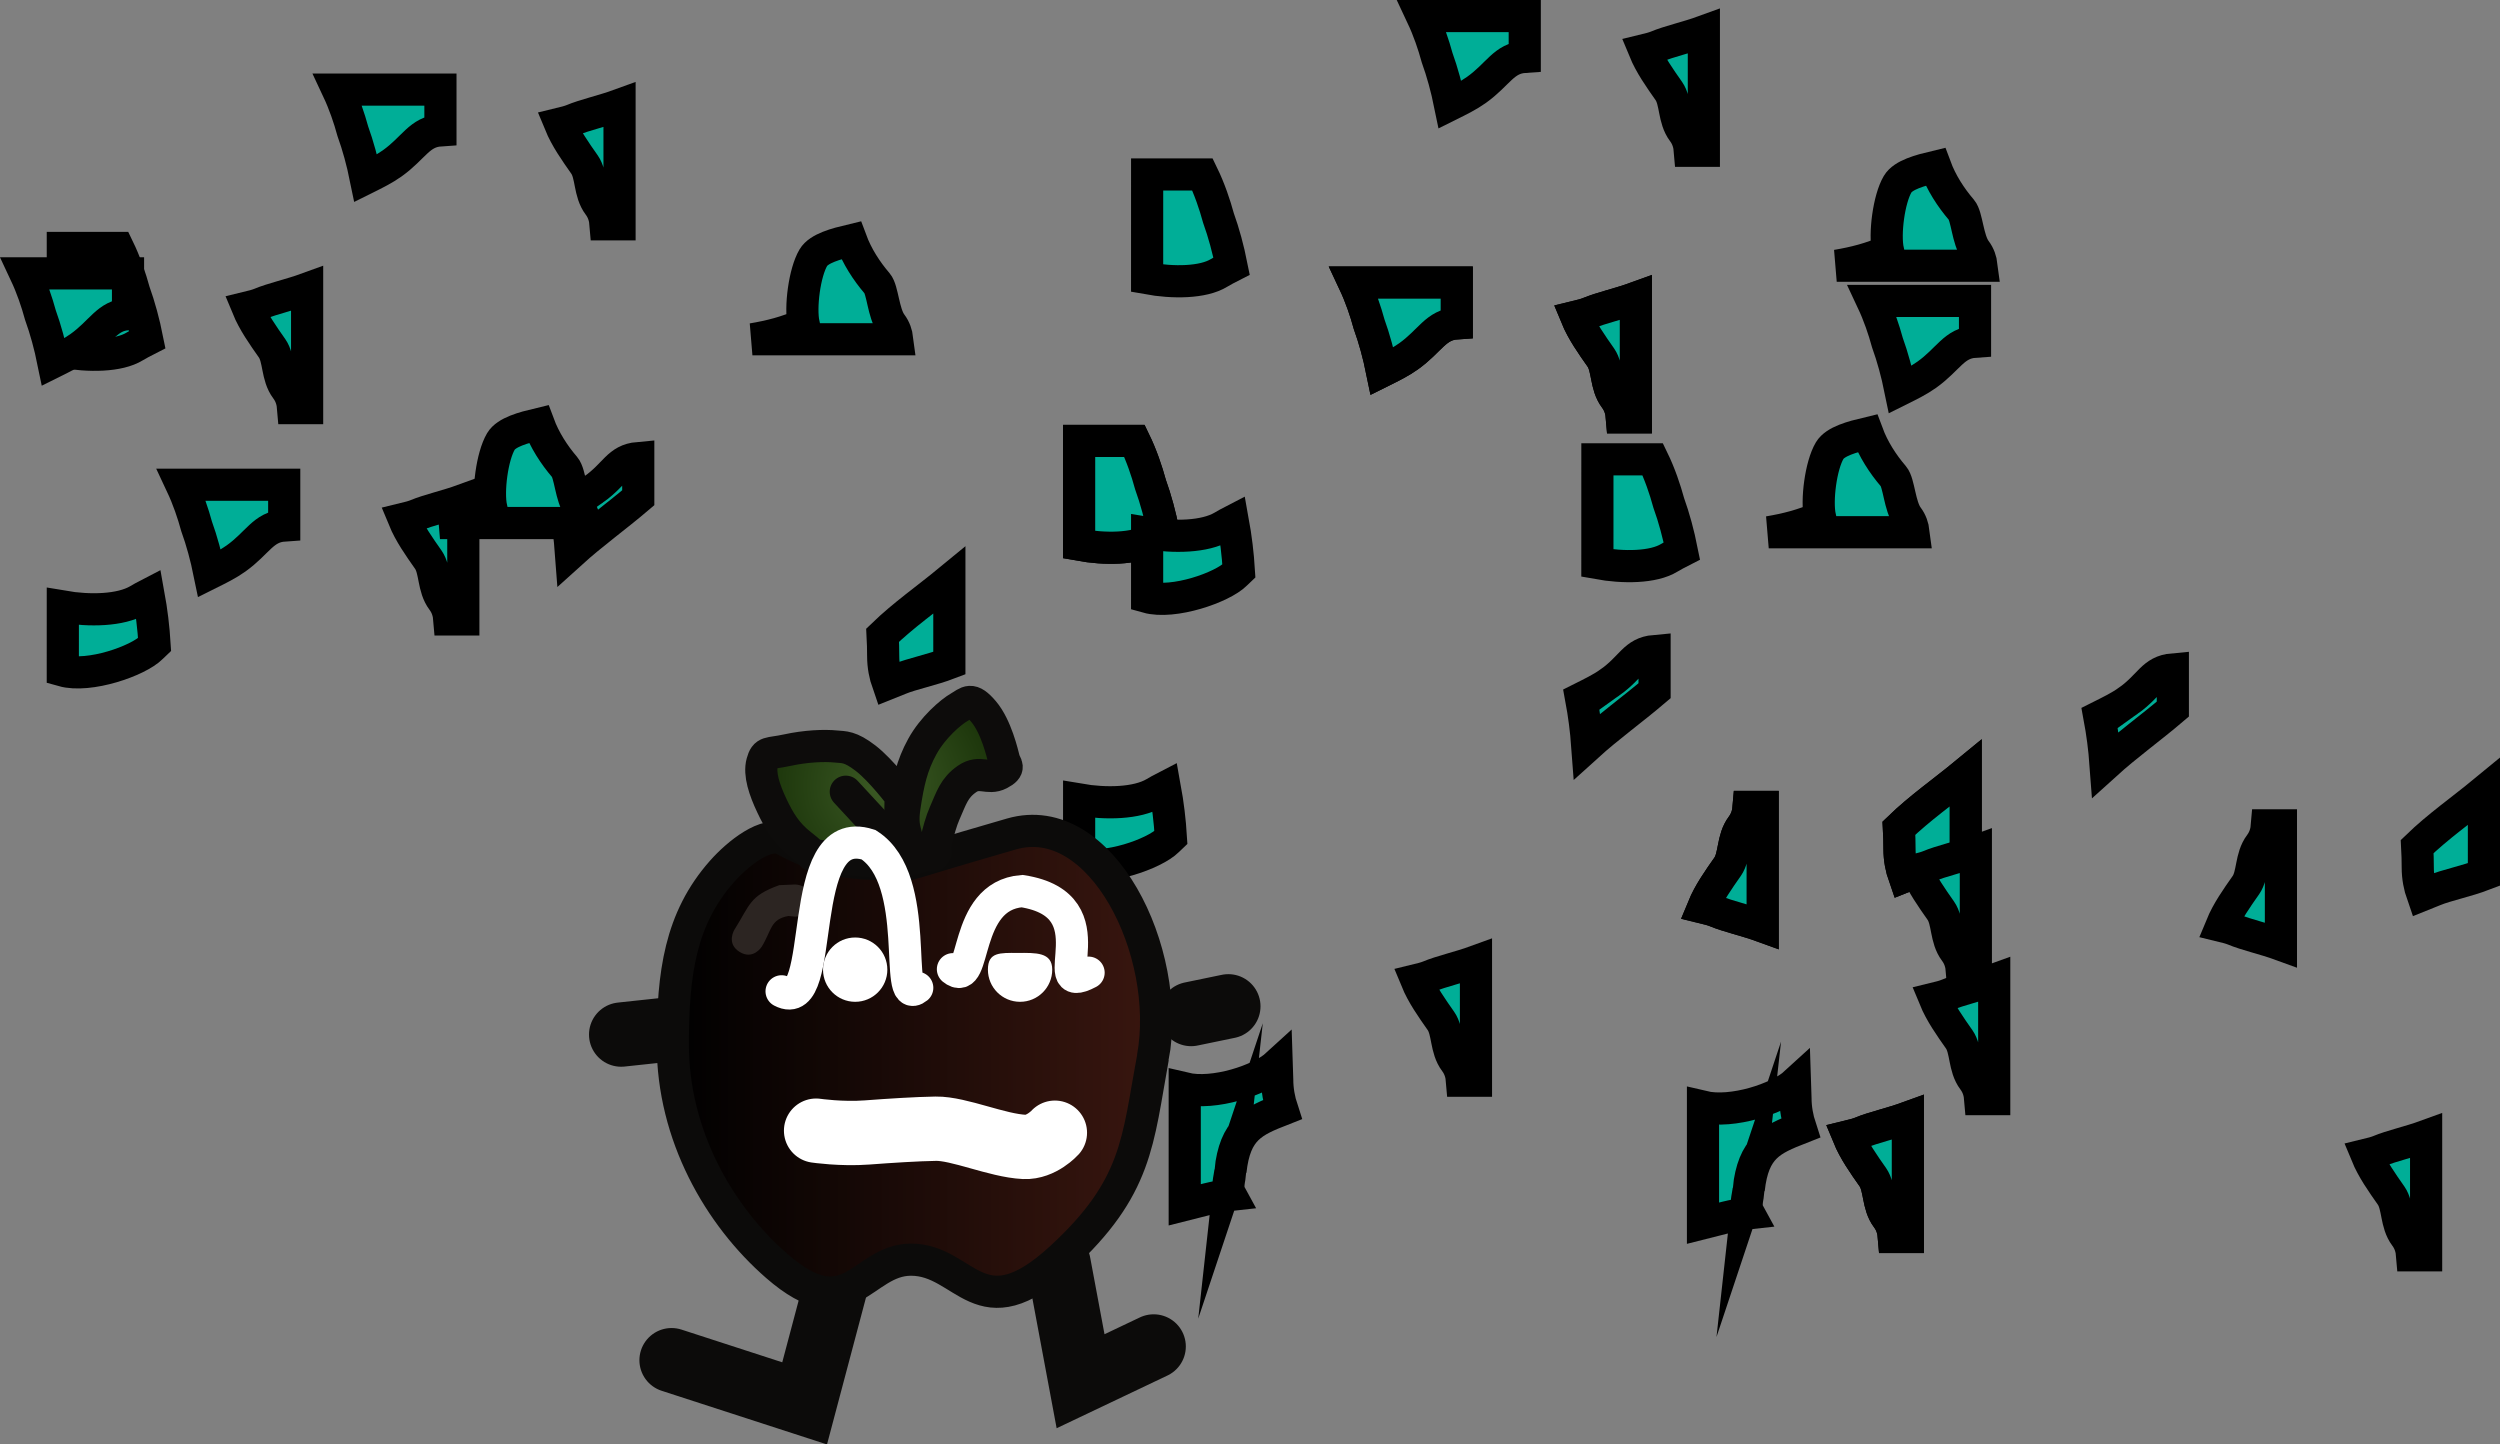 <svg version="1.1" xmlns="http://www.w3.org/2000/svg" xmlns:xlink="http://www.w3.org/1999/xlink" width="194.33" height="112.279" viewBox="0,0,194.33,112.279"><rect x="0" y="0" width="194.33" height="112.279" fill="#808080" stroke="none"/><defs><linearGradient x1="221.416" y1="185.384" x2="258.983" y2="185.384" gradientUnits="userSpaceOnUse" id="color-1"><stop offset="0" stop-color="#000000"/><stop offset="1" stop-color="#39160f"/></linearGradient><radialGradient cx="237.763" cy="163.551" r="9.396" gradientUnits="userSpaceOnUse" id="color-2"><stop offset="0" stop-color="#3c5a25"/><stop offset="1" stop-color="#1a3309"/></radialGradient><radialGradient cx="236.721" cy="166.044" r="1.859" gradientUnits="userSpaceOnUse" id="color-3"><stop offset="0" stop-color="#3c5a25"/><stop offset="1" stop-color="#1a3309"/></radialGradient></defs><g transform="translate(-169.117,-102.491)"><g stroke-miterlimit="10"><path d="M264.763,193.523c-0.07,0.642 -0.321,1.254 0.001,1.844c-1.189,0.127 -2.374,0.489 -3.555,0.783v-9.054c2.269,0.542 5.87,-0.645 7.166,-1.833c0.015,0.389 0.023,0.772 0.023,1.15c0,0.802 0.144,1.585 0.39,2.335c-2.282,0.896 -3.667,1.485 -4.025,4.776z" fill="#00ae97" stroke="#000000" stroke-width="2.5" stroke-linecap="butt"/><path d="M321.912,169.042c-1.363,0.523 -2.918,0.829 -3.856,1.219c-0.317,0.136 -0.622,0.259 -0.913,0.374c-0.233,-0.663 -0.374,-1.369 -0.374,-2.144c-0,-0.529 -0.015,-1.072 -0.045,-1.623c1.603,-1.553 3.474,-2.86 5.189,-4.272z" fill="#00ae97" stroke="#000000" stroke-width="2.5" stroke-linecap="butt"/><path d="M253,164.642c2.091,0.361 4.49,0.302 5.851,-0.497c0.26,-0.156 0.533,-0.304 0.811,-0.448c0.235,1.29 0.393,2.609 0.471,3.891c-0.082,0.078 -0.164,0.157 -0.245,0.236c-1.028,1.039 -4.839,2.37 -6.889,1.793z" fill="#00ae97" stroke="#000000" stroke-width="2.5" stroke-linecap="butt"/><path d="M294.267,155.535c1.702,-1.213 1.867,-2.299 3.463,-2.44v3.088c-1.701,1.452 -3.557,2.778 -5.229,4.293c-0.09,-1.219 -0.25,-2.468 -0.478,-3.69c0.777,-0.389 1.571,-0.772 2.244,-1.252z" fill="#00ae97" stroke="#000000" stroke-width="2.5" stroke-linecap="butt"/><path d="M306.604,143.863c1.35,-0.227 2.691,-0.557 3.985,-1.157c-0.288,-1.326 0.07,-4.038 0.751,-5.187c0.43,-0.725 1.774,-1.078 2.931,-1.354c0.463,1.25 1.205,2.394 2.029,3.355c0.435,0.507 0.474,2.317 1.098,3.15c0.283,0.375 0.41,0.777 0.462,1.192z" fill="#00ae97" stroke="#000000" stroke-width="2.5" stroke-linecap="butt"/><path d="M317.418,198.642h-1.088c-0.041,-0.509 -0.172,-1.008 -0.534,-1.492c-0.745,-0.991 -0.535,-2.345 -1.099,-3.152c-0.715,-1.021 -1.44,-2.037 -1.909,-3.177c0.385,-0.093 0.724,-0.182 0.966,-0.281c0.966,-0.407 2.373,-0.71 3.664,-1.181z" fill="#00ae97" stroke="#000000" stroke-width="2.5" stroke-linecap="butt"/><path d="M253,136.767h4.303c0.551,1.134 0.957,2.34 1.242,3.384c0.418,1.161 0.759,2.43 1.02,3.737c-0.334,0.17 -0.662,0.343 -0.972,0.529c-1.244,0.769 -3.586,0.786 -5.594,0.419z" fill="#00ae97" stroke="#000000" stroke-width="2.5" stroke-linecap="butt"/><path d="M282.353,124.456v3.168c-1.64,0.11 -2.053,1.357 -3.753,2.569c-0.617,0.44 -1.337,0.796 -2.053,1.152c-0.261,-1.283 -0.597,-2.525 -1.006,-3.656c-0.274,-1.006 -0.659,-2.143 -1.171,-3.233z" fill="#00ae97" stroke="#000000" stroke-width="2.5" stroke-linecap="butt"/><path d="M283.847,186.499h-1.088c-0.041,-0.509 -0.172,-1.008 -0.534,-1.492c-0.745,-0.991 -0.535,-2.345 -1.099,-3.152c-0.715,-1.021 -1.44,-2.037 -1.909,-3.177c0.385,-0.093 0.724,-0.182 0.966,-0.281c0.966,-0.407 2.373,-0.71 3.664,-1.181z" fill="#00ae97" stroke="#000000" stroke-width="2.5" stroke-linecap="butt"/><path d="M296.275,134.928h-1.088c-0.041,-0.509 -0.172,-1.008 -0.534,-1.492c-0.745,-0.991 -0.535,-2.345 -1.099,-3.152c-0.715,-1.021 -1.44,-2.037 -1.909,-3.177c0.385,-0.093 0.724,-0.182 0.966,-0.281c0.966,-0.407 2.373,-0.71 3.664,-1.181z" fill="#00ae97" stroke="#000000" stroke-width="2.5" stroke-linecap="butt"/><path d="M306.132,174.499c-1.29,-0.471 -2.697,-0.774 -3.664,-1.181c-0.242,-0.099 -0.581,-0.188 -0.966,-0.281c0.469,-1.14 1.194,-2.156 1.909,-3.177c0.564,-0.807 0.354,-2.161 1.099,-3.152c0.361,-0.484 0.493,-0.983 0.534,-1.492h1.088z" fill="#00ae97" stroke="#000000" stroke-width="2.5" stroke-linecap="butt"/><g><g fill="none" stroke="#0c0b0a" stroke-width="5" stroke-linecap="round"><path d="M264.599,180.714l-2.894,0.599"/><path d="M222.989,182.311l-5.588,0.599"/><path d="M258.794,207.154l-5.682,2.703l-1.714,-9.176"/><path d="M235.563,196.88l-3.901,14.698l-10.343,-3.357"/></g><path d="M258.736,184.678c-1.195,6.554 -1.196,10.123 -7.137,15.589c-6.36,5.852 -7.404,0.14 -11.668,0.14c-3.838,0 -4.773,5.415 -10.43,0.492c-4.499,-3.915 -8.085,-10.178 -8.085,-17.218c0,-5.518 0.576,-9.775 3.817,-13.445c1.236,-1.399 3.482,-3.197 4.806,-2.485c2.748,1.478 4.654,1.904 7.964,1.904c2.649,0 -1.575,0.933 9.738,-2.338c6.973,-2.016 12.496,9.132 10.996,17.362z" fill="url(#color-1)" stroke="#0c0b0a" stroke-width="2.5" stroke-linecap="butt"/><g stroke="#0d0c0b" stroke-width="2.5" stroke-linecap="round"><path d="M241.854,168.734l-3.173,0.906c0,0 -5.832,-0.586 -6.297,-0.68c-0.465,-0.094 0.463,0.336 -0.992,-0.793c-1.139,-0.884 -1.714,-1.859 -2.281,-3.059c-0.567,-1.2 -0.992,-2.446 -0.744,-3.342c0.248,-0.897 0.467,-0.645 1.934,-0.963c1.467,-0.318 2.879,-0.379 3.818,-0.283c0.6,0.061 1.066,-0.028 2.281,0.906c1.215,0.935 2.727,2.946 2.727,2.946c0,0 -0.083,4.144 -0.05,4.419c0.033,0.274 0.423,0.916 0.545,-0.34c0.122,-1.256 -0.485,-1.32 -0.198,-3.229c0.286,-1.909 0.573,-3.218 1.388,-4.702c0.815,-1.484 2.21,-2.679 2.876,-3.059c0.666,-0.38 0.895,-0.823 1.884,0.34c0.989,1.163 1.474,3.299 1.587,3.739c0.113,0.44 0.559,0.632 -0.347,1.105c-0.906,0.473 -1.529,-0.297 -2.529,0.397c-1,0.693 -1.206,1.464 -1.735,2.663c-0.53,1.199 -0.893,3.286 -0.893,3.286" fill="url(#color-2)"/><path d="M238.581,168.055l-3.719,-4.022" fill="url(#color-3)"/></g><path d="M232.174,172.494c0,1.25 -1.25,1.25 -1.25,1.25l-0.519,-0.053c-1.433,0.259 -1.3,1.138 -2.08,2.392c0,0 -0.662,1.06 -1.722,0.398c-1.06,-0.662 -0.398,-1.722 -0.398,-1.722c1.227,-1.952 1.165,-2.624 3.482,-3.462l1.237,-0.053c0,0 1.25,0 1.25,1.25z" fill="#2c2522" stroke="none" stroke-width="0.5" stroke-linecap="butt"/><g><path d="M251.115,190.539c0,0 -1.052,1.166 -2.377,1.104c-2.11,-0.1 -5.082,-1.443 -6.879,-1.415c-1.477,0.023 -3.553,0.157 -5.336,0.291c-2.003,0.151 -3.97,-0.139 -3.97,-0.139" fill="none" stroke="#ffffff" stroke-width="5" stroke-linecap="round"/><path d="M250.909,177.864c0,1.381 -1.119,2.5 -2.5,2.5c-1.381,0 -2.5,-1.119 -2.5,-2.5c0,-1.381 0.942,-1.301 2.322,-1.301c1.381,0 2.678,-0.08 2.678,1.301z" fill="#ffffff" stroke="none" stroke-width="0.5" stroke-linecap="butt"/><path d="M235.592,180.364c-1.381,0 -2.5,-1.119 -2.5,-2.5c0,-1.381 1.119,-2.5 2.5,-2.5c1.381,0 2.5,1.119 2.5,2.5c0,1.381 -1.119,2.5 -2.5,2.5z" fill="#ffffff" stroke="none" stroke-width="0.5" stroke-linecap="butt"/><path d="M229.871,179.547c3.661,1.935 0.851,-13.301 6.763,-11.395c4.255,2.739 1.882,12.677 3.782,11.124" fill="none" stroke="#ffffff" stroke-width="2.5" stroke-linecap="round"/><path d="M243.19,177.828c1.901,1.553 0.689,-5.703 5.372,-6.069c7.103,1.103 1.513,8.275 5.173,6.34" fill="none" stroke="#ffffff" stroke-width="2.5" stroke-linecap="round"/></g></g><path d="M321.912,169.042c-1.363,0.523 -2.918,0.829 -3.856,1.219c-0.317,0.136 -0.622,0.259 -0.913,0.374c-0.233,-0.663 -0.374,-1.369 -0.374,-2.144c-0,-0.529 -0.015,-1.072 -0.045,-1.623c1.603,-1.553 3.474,-2.86 5.189,-4.272z" fill="#00ae97" stroke="#000000" stroke-width="2.5" stroke-linecap="butt"/><path d="M317.418,198.642h-1.088c-0.041,-0.509 -0.172,-1.008 -0.534,-1.492c-0.745,-0.991 -0.535,-2.345 -1.099,-3.152c-0.715,-1.021 -1.44,-2.037 -1.909,-3.177c0.385,-0.093 0.724,-0.182 0.966,-0.281c0.966,-0.407 2.373,-0.71 3.664,-1.181z" fill="#00ae97" stroke="#000000" stroke-width="2.5" stroke-linecap="butt"/><path d="M253,136.767h4.303c0.551,1.134 0.957,2.34 1.242,3.384c0.418,1.161 0.759,2.43 1.02,3.737c-0.334,0.17 -0.662,0.343 -0.972,0.529c-1.244,0.769 -3.586,0.786 -5.594,0.419z" fill="#00ae97" stroke="#000000" stroke-width="2.5" stroke-linecap="butt"/><path d="M282.353,124.456v3.168c-1.64,0.11 -2.053,1.357 -3.753,2.569c-0.617,0.44 -1.337,0.796 -2.053,1.152c-0.261,-1.283 -0.597,-2.525 -1.006,-3.656c-0.274,-1.006 -0.659,-2.143 -1.171,-3.233z" fill="#00ae97" stroke="#000000" stroke-width="2.5" stroke-linecap="butt"/><path d="M296.275,134.928h-1.088c-0.041,-0.509 -0.172,-1.008 -0.534,-1.492c-0.745,-0.991 -0.535,-2.345 -1.099,-3.152c-0.715,-1.021 -1.44,-2.037 -1.909,-3.177c0.385,-0.093 0.724,-0.182 0.966,-0.281c0.966,-0.407 2.373,-0.71 3.664,-1.181z" fill="#00ae97" stroke="#000000" stroke-width="2.5" stroke-linecap="butt"/><path d="M306.132,174.499c-1.29,-0.471 -2.697,-0.774 -3.664,-1.181c-0.242,-0.099 -0.581,-0.188 -0.966,-0.281c0.469,-1.14 1.194,-2.156 1.909,-3.177c0.564,-0.807 0.354,-2.161 1.099,-3.152c0.361,-0.484 0.493,-0.983 0.534,-1.492h1.088z" fill="#00ae97" stroke="#000000" stroke-width="2.5" stroke-linecap="butt"/><path d="M258.286,143.927c2.091,0.361 4.49,0.302 5.851,-0.497c0.26,-0.156 0.533,-0.304 0.811,-0.448c0.235,1.29 0.393,2.609 0.471,3.891c-0.082,0.078 -0.164,0.157 -0.245,0.236c-1.028,1.039 -4.839,2.37 -6.889,1.793z" fill="#00ae97" stroke="#000000" stroke-width="2.5" stroke-linecap="butt"/><path d="M311.889,123.148c1.35,-0.227 2.691,-0.557 3.985,-1.157c-0.288,-1.326 0.07,-4.038 0.751,-5.187c0.43,-0.725 1.774,-1.078 2.931,-1.354c0.463,1.25 1.205,2.394 2.029,3.355c0.435,0.507 0.474,2.317 1.098,3.15c0.283,0.375 0.41,0.777 0.462,1.192z" fill="#00ae97" stroke="#000000" stroke-width="2.5" stroke-linecap="butt"/><path d="M322.704,177.928h-1.088c-0.041,-0.509 -0.172,-1.008 -0.534,-1.492c-0.745,-0.991 -0.535,-2.345 -1.099,-3.152c-0.715,-1.021 -1.44,-2.037 -1.909,-3.177c0.385,-0.093 0.724,-0.182 0.966,-0.281c0.966,-0.407 2.373,-0.71 3.664,-1.181z" fill="#00ae97" stroke="#000000" stroke-width="2.5" stroke-linecap="butt"/><path d="M258.286,116.053h4.303c0.551,1.134 0.957,2.34 1.242,3.384c0.418,1.161 0.759,2.43 1.02,3.737c-0.334,0.17 -0.662,0.343 -0.972,0.529c-1.244,0.769 -3.586,0.786 -5.594,0.419z" fill="#00ae97" stroke="#000000" stroke-width="2.5" stroke-linecap="butt"/><path d="M287.639,103.741v3.168c-1.64,0.11 -2.053,1.357 -3.753,2.569c-0.617,0.44 -1.337,0.796 -2.053,1.152c-0.261,-1.283 -0.597,-2.525 -1.006,-3.656c-0.274,-1.006 -0.659,-2.143 -1.171,-3.233z" fill="#00ae97" stroke="#000000" stroke-width="2.5" stroke-linecap="butt"/><path d="M301.561,114.213h-1.088c-0.041,-0.509 -0.172,-1.008 -0.534,-1.492c-0.745,-0.991 -0.535,-2.345 -1.099,-3.152c-0.715,-1.021 -1.44,-2.037 -1.909,-3.177c0.385,-0.093 0.724,-0.182 0.966,-0.281c0.966,-0.407 2.373,-0.71 3.664,-1.181z" fill="#00ae97" stroke="#000000" stroke-width="2.5" stroke-linecap="butt"/><path d="M305.048,194.951c-0.07,0.642 -0.321,1.254 0.001,1.844c-1.189,0.127 -2.374,0.489 -3.555,0.783v-9.054c2.269,0.542 5.87,-0.645 7.166,-1.833c0.015,0.389 0.023,0.772 0.023,1.15c0,0.802 0.144,1.585 0.39,2.335c-2.282,0.896 -3.667,1.485 -4.025,4.776z" fill="#00ae97" stroke="#000000" stroke-width="2.5" stroke-linecap="butt"/><path d="M362.197,170.47c-1.363,0.523 -2.918,0.829 -3.856,1.219c-0.317,0.136 -0.622,0.259 -0.913,0.374c-0.233,-0.663 -0.374,-1.369 -0.374,-2.144c-0,-0.529 -0.015,-1.072 -0.045,-1.623c1.603,-1.553 3.474,-2.86 5.189,-4.272z" fill="#00ae97" stroke="#000000" stroke-width="2.5" stroke-linecap="butt"/><path d="M334.553,156.963c1.702,-1.213 1.867,-2.299 3.463,-2.44v3.088c-1.701,1.452 -3.557,2.778 -5.229,4.293c-0.09,-1.219 -0.25,-2.468 -0.478,-3.69c0.777,-0.389 1.571,-0.772 2.244,-1.252z" fill="#00ae97" stroke="#000000" stroke-width="2.5" stroke-linecap="butt"/><path d="M357.704,200.07h-1.088c-0.041,-0.509 -0.172,-1.008 -0.534,-1.492c-0.745,-0.991 -0.535,-2.345 -1.099,-3.152c-0.715,-1.021 -1.44,-2.037 -1.909,-3.177c0.385,-0.093 0.724,-0.182 0.966,-0.281c0.966,-0.407 2.373,-0.71 3.664,-1.181z" fill="#00ae97" stroke="#000000" stroke-width="2.5" stroke-linecap="butt"/><path d="M293.286,138.196h4.303c0.551,1.134 0.957,2.34 1.242,3.384c0.418,1.161 0.759,2.43 1.02,3.737c-0.334,0.17 -0.662,0.343 -0.972,0.529c-1.244,0.769 -3.586,0.786 -5.594,0.419z" fill="#00ae97" stroke="#000000" stroke-width="2.5" stroke-linecap="butt"/><path d="M322.639,125.884v3.168c-1.64,0.11 -2.053,1.357 -3.753,2.569c-0.617,0.44 -1.337,0.796 -2.053,1.152c-0.261,-1.283 -0.597,-2.525 -1.006,-3.656c-0.274,-1.006 -0.659,-2.143 -1.171,-3.233z" fill="#00ae97" stroke="#000000" stroke-width="2.5" stroke-linecap="butt"/><path d="M324.132,187.928h-1.088c-0.041,-0.509 -0.172,-1.008 -0.534,-1.492c-0.745,-0.991 -0.535,-2.345 -1.099,-3.152c-0.715,-1.021 -1.44,-2.037 -1.909,-3.177c0.385,-0.093 0.724,-0.182 0.966,-0.281c0.966,-0.407 2.373,-0.71 3.664,-1.181z" fill="#00ae97" stroke="#000000" stroke-width="2.5" stroke-linecap="butt"/><path d="M346.418,175.928c-1.29,-0.471 -2.697,-0.774 -3.664,-1.181c-0.242,-0.099 -0.581,-0.188 -0.966,-0.281c0.469,-1.14 1.194,-2.156 1.909,-3.177c0.564,-0.807 0.354,-2.161 1.099,-3.152c0.361,-0.484 0.493,-0.983 0.534,-1.492h1.088z" fill="#00ae97" stroke="#000000" stroke-width="2.5" stroke-linecap="butt"/><path d="M242.912,154.042c-1.363,0.523 -2.918,0.829 -3.856,1.219c-0.317,0.136 -0.622,0.259 -0.913,0.374c-0.233,-0.663 -0.374,-1.369 -0.374,-2.144c-0,-0.529 -0.015,-1.072 -0.045,-1.623c1.603,-1.553 3.474,-2.86 5.189,-4.272z" fill="#00ae97" stroke="#000000" stroke-width="2.5" stroke-linecap="butt"/><path d="M174,149.642c2.091,0.361 4.49,0.302 5.851,-0.497c0.26,-0.156 0.533,-0.304 0.811,-0.448c0.235,1.29 0.393,2.609 0.471,3.891c-0.082,0.078 -0.164,0.157 -0.245,0.236c-1.028,1.039 -4.839,2.37 -6.889,1.793z" fill="#00ae97" stroke="#000000" stroke-width="2.5" stroke-linecap="butt"/><path d="M215.267,140.535c1.702,-1.213 1.867,-2.299 3.463,-2.44v3.088c-1.701,1.452 -3.557,2.778 -5.229,4.293c-0.09,-1.219 -0.25,-2.468 -0.478,-3.69c0.777,-0.389 1.571,-0.772 2.244,-1.252z" fill="#00ae97" stroke="#000000" stroke-width="2.5" stroke-linecap="butt"/><path d="M227.604,128.863c1.35,-0.227 2.691,-0.557 3.985,-1.157c-0.288,-1.326 0.07,-4.038 0.751,-5.187c0.43,-0.725 1.774,-1.078 2.931,-1.354c0.463,1.25 1.205,2.394 2.029,3.355c0.435,0.507 0.474,2.317 1.098,3.15c0.283,0.375 0.41,0.777 0.462,1.192z" fill="#00ae97" stroke="#000000" stroke-width="2.5" stroke-linecap="butt"/><path d="M174,121.767h4.303c0.551,1.134 0.957,2.34 1.242,3.384c0.418,1.161 0.759,2.43 1.02,3.737c-0.334,0.17 -0.662,0.343 -0.972,0.529c-1.244,0.769 -3.586,0.786 -5.594,0.419z" fill="#00ae97" stroke="#000000" stroke-width="2.5" stroke-linecap="butt"/><path d="M203.353,109.456v3.168c-1.64,0.11 -2.053,1.357 -3.753,2.569c-0.617,0.44 -1.337,0.796 -2.053,1.152c-0.261,-1.283 -0.597,-2.525 -1.006,-3.656c-0.274,-1.006 -0.659,-2.143 -1.171,-3.233z" fill="#00ae97" stroke="#000000" stroke-width="2.5" stroke-linecap="butt"/><path d="M217.275,119.928h-1.088c-0.041,-0.509 -0.172,-1.008 -0.534,-1.492c-0.745,-0.991 -0.535,-2.345 -1.099,-3.152c-0.715,-1.021 -1.44,-2.037 -1.909,-3.177c0.385,-0.093 0.724,-0.182 0.966,-0.281c0.966,-0.407 2.373,-0.71 3.664,-1.181z" fill="#00ae97" stroke="#000000" stroke-width="2.5" stroke-linecap="butt"/><path d="M191.21,140.17v3.168c-1.64,0.11 -2.053,1.357 -3.753,2.569c-0.617,0.44 -1.337,0.796 -2.053,1.152c-0.261,-1.283 -0.597,-2.525 -1.006,-3.656c-0.274,-1.006 -0.659,-2.143 -1.171,-3.233z" fill="#00ae97" stroke="#000000" stroke-width="2.5" stroke-linecap="butt"/><path d="M205.132,150.642h-1.088c-0.041,-0.509 -0.172,-1.008 -0.534,-1.492c-0.745,-0.991 -0.535,-2.345 -1.099,-3.152c-0.715,-1.021 -1.44,-2.037 -1.909,-3.177c0.385,-0.093 0.724,-0.182 0.966,-0.281c0.966,-0.407 2.373,-0.71 3.664,-1.181z" fill="#00ae97" stroke="#000000" stroke-width="2.5" stroke-linecap="butt"/><path d="M203.318,143.148c1.35,-0.227 2.691,-0.557 3.985,-1.157c-0.288,-1.326 0.07,-4.038 0.751,-5.187c0.43,-0.725 1.774,-1.078 2.931,-1.354c0.463,1.25 1.205,2.394 2.029,3.355c0.435,0.507 0.474,2.317 1.098,3.15c0.283,0.375 0.41,0.777 0.462,1.192z" fill="#00ae97" stroke="#000000" stroke-width="2.5" stroke-linecap="butt"/><path d="M179.068,123.741v3.168c-1.64,0.11 -2.053,1.357 -3.753,2.569c-0.617,0.44 -1.337,0.796 -2.053,1.152c-0.261,-1.283 -0.597,-2.525 -1.006,-3.656c-0.274,-1.006 -0.659,-2.143 -1.171,-3.233z" fill="#00ae97" stroke="#000000" stroke-width="2.5" stroke-linecap="butt"/><path d="M192.99,134.213h-1.088c-0.041,-0.509 -0.172,-1.008 -0.534,-1.492c-0.745,-0.991 -0.535,-2.345 -1.099,-3.152c-0.715,-1.021 -1.44,-2.037 -1.909,-3.177c0.385,-0.093 0.724,-0.182 0.966,-0.281c0.966,-0.407 2.373,-0.71 3.664,-1.181z" fill="#00ae97" stroke="#000000" stroke-width="2.5" stroke-linecap="butt"/></g></g></svg>